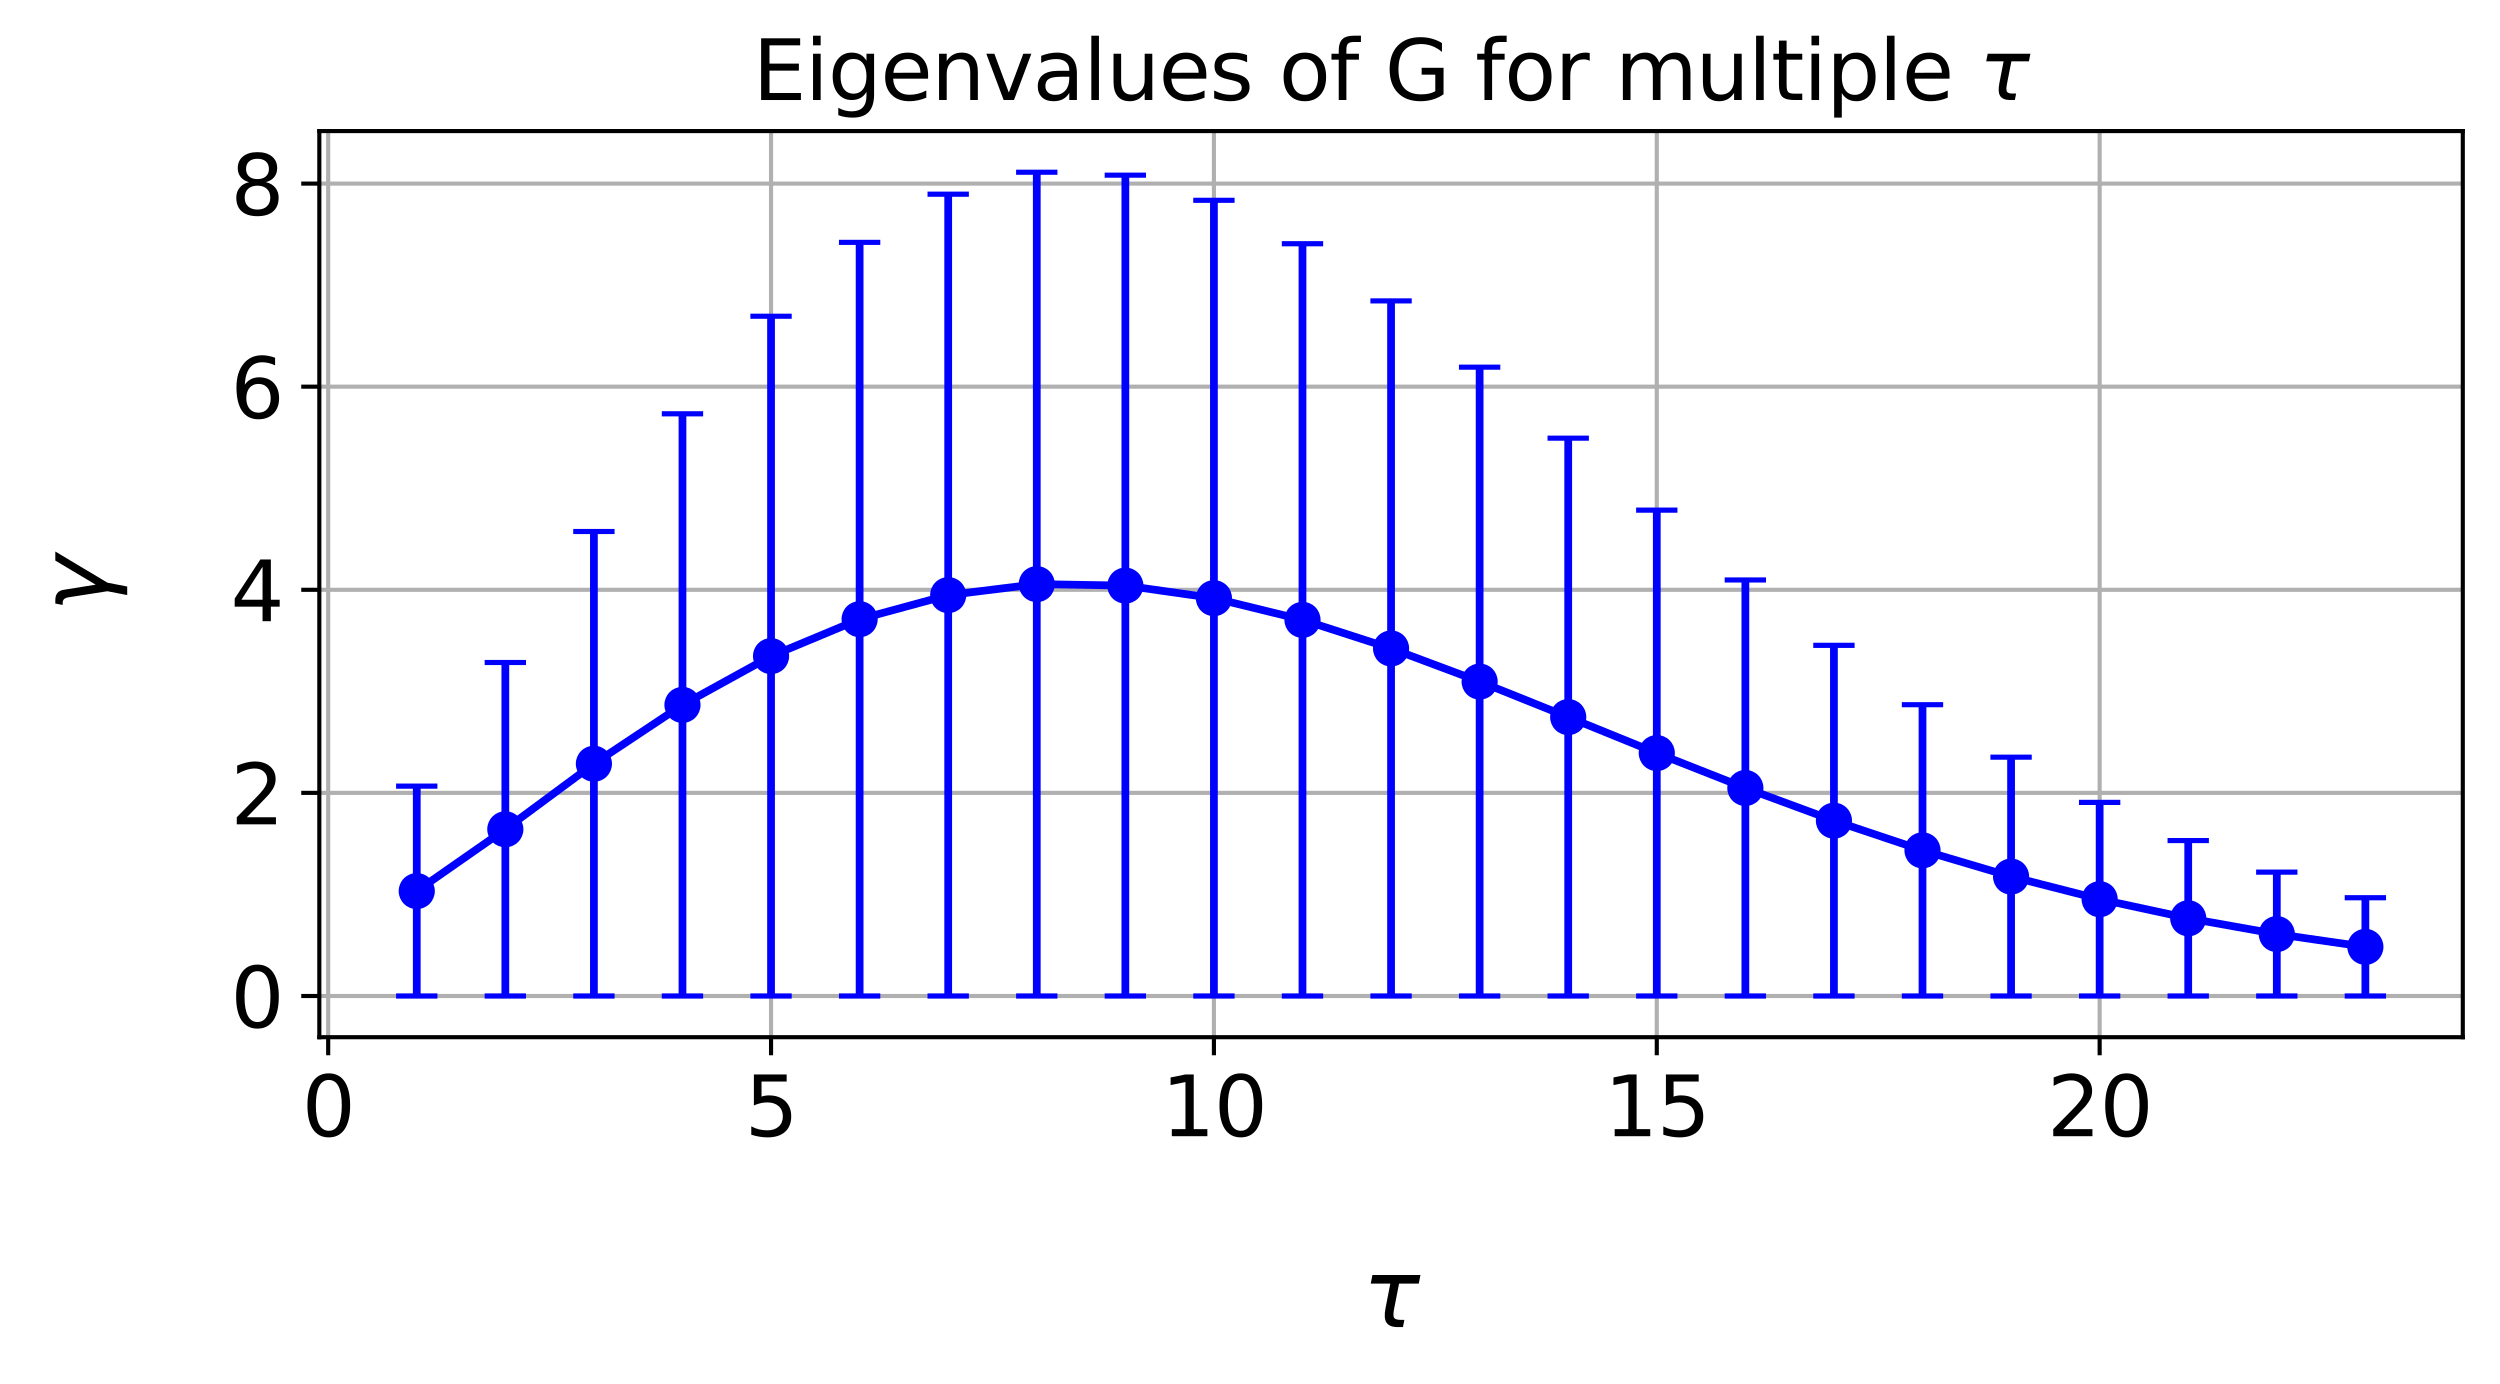 <?xml version="1.0" encoding="utf-8" standalone="no"?>
<!DOCTYPE svg PUBLIC "-//W3C//DTD SVG 1.1//EN"
  "http://www.w3.org/Graphics/SVG/1.1/DTD/svg11.dtd">
<svg xmlns:xlink="http://www.w3.org/1999/xlink" width="483.84pt" height="267.84pt" viewBox="0 0 483.84 267.84" xmlns="http://www.w3.org/2000/svg" version="1.1">
 <defs>
  <style type="text/css">*{stroke-linejoin: round; stroke-linecap: butt}</style>
 </defs>
 <g id="figure_1">
  <g id="patch_1">
   <path d="M 0 267.84 
L 483.84 267.84 
L 483.84 0 
L 0 0 
z
" style="fill: #ffffff"/>
  </g>
  <g id="axes_1">
   <g id="patch_2">
    <path d="M 61.801 200.734 
L 476.64 200.734 
L 476.64 25.36 
L 61.801 25.36 
z
" style="fill: #ffffff"/>
   </g>
   <g id="matplotlib.axis_1">
    <g id="xtick_1">
     <g id="line2d_1">
      <path d="M 63.515 200.734 
L 63.515 25.36 
" clip-path="url(#p216a145812)" style="fill: none; stroke: #b0b0b0; stroke-width: 0.8; stroke-linecap: square"/>
     </g>
     <g id="line2d_2">
      <defs>
       <path id="m5e66ca406e" d="M 0 0 
L 0 3.5 
" style="stroke: #000000; stroke-width: 0.8"/>
      </defs>
      <g>
       <use xlink:href="#m5e66ca406e" x="63.515" y="200.734" style="stroke: #000000; stroke-width: 0.8"/>
      </g>
     </g>
     <g id="text_1">
      <!-- 0 -->
      <g transform="translate(58.425 219.892) scale(0.16 -0.16)">
       <defs>
        <path id="DejaVuSans-30" d="M 2034 4250 
Q 1547 4250 1301 3770 
Q 1056 3291 1056 2328 
Q 1056 1369 1301 889 
Q 1547 409 2034 409 
Q 2525 409 2770 889 
Q 3016 1369 3016 2328 
Q 3016 3291 2770 3770 
Q 2525 4250 2034 4250 
z
M 2034 4750 
Q 2819 4750 3233 4129 
Q 3647 3509 3647 2328 
Q 3647 1150 3233 529 
Q 2819 -91 2034 -91 
Q 1250 -91 836 529 
Q 422 1150 422 2328 
Q 422 3509 836 4129 
Q 1250 4750 2034 4750 
z
" transform="scale(0.016)"/>
       </defs>
       <use xlink:href="#DejaVuSans-30"/>
      </g>
     </g>
    </g>
    <g id="xtick_2">
     <g id="line2d_3">
      <path d="M 149.225 200.734 
L 149.225 25.36 
" clip-path="url(#p216a145812)" style="fill: none; stroke: #b0b0b0; stroke-width: 0.8; stroke-linecap: square"/>
     </g>
     <g id="line2d_4">
      <g>
       <use xlink:href="#m5e66ca406e" x="149.225" y="200.734" style="stroke: #000000; stroke-width: 0.8"/>
      </g>
     </g>
     <g id="text_2">
      <!-- 5 -->
      <g transform="translate(144.135 219.892) scale(0.16 -0.16)">
       <defs>
        <path id="DejaVuSans-35" d="M 691 4666 
L 3169 4666 
L 3169 4134 
L 1269 4134 
L 1269 2991 
Q 1406 3038 1543 3061 
Q 1681 3084 1819 3084 
Q 2600 3084 3056 2656 
Q 3513 2228 3513 1497 
Q 3513 744 3044 326 
Q 2575 -91 1722 -91 
Q 1428 -91 1123 -41 
Q 819 9 494 109 
L 494 744 
Q 775 591 1075 516 
Q 1375 441 1709 441 
Q 2250 441 2565 725 
Q 2881 1009 2881 1497 
Q 2881 1984 2565 2268 
Q 2250 2553 1709 2553 
Q 1456 2553 1204 2497 
Q 953 2441 691 2322 
L 691 4666 
z
" transform="scale(0.016)"/>
       </defs>
       <use xlink:href="#DejaVuSans-35"/>
      </g>
     </g>
    </g>
    <g id="xtick_3">
     <g id="line2d_5">
      <path d="M 234.936 200.734 
L 234.936 25.36 
" clip-path="url(#p216a145812)" style="fill: none; stroke: #b0b0b0; stroke-width: 0.8; stroke-linecap: square"/>
     </g>
     <g id="line2d_6">
      <g>
       <use xlink:href="#m5e66ca406e" x="234.936" y="200.734" style="stroke: #000000; stroke-width: 0.8"/>
      </g>
     </g>
     <g id="text_3">
      <!-- 10 -->
      <g transform="translate(224.756 219.892) scale(0.16 -0.16)">
       <defs>
        <path id="DejaVuSans-31" d="M 794 531 
L 1825 531 
L 1825 4091 
L 703 3866 
L 703 4441 
L 1819 4666 
L 2450 4666 
L 2450 531 
L 3481 531 
L 3481 0 
L 794 0 
L 794 531 
z
" transform="scale(0.016)"/>
       </defs>
       <use xlink:href="#DejaVuSans-31"/>
       <use xlink:href="#DejaVuSans-30" x="63.623"/>
      </g>
     </g>
    </g>
    <g id="xtick_4">
     <g id="line2d_7">
      <path d="M 320.647 200.734 
L 320.647 25.36 
" clip-path="url(#p216a145812)" style="fill: none; stroke: #b0b0b0; stroke-width: 0.8; stroke-linecap: square"/>
     </g>
     <g id="line2d_8">
      <g>
       <use xlink:href="#m5e66ca406e" x="320.647" y="200.734" style="stroke: #000000; stroke-width: 0.8"/>
      </g>
     </g>
     <g id="text_4">
      <!-- 15 -->
      <g transform="translate(310.467 219.892) scale(0.16 -0.16)">
       <use xlink:href="#DejaVuSans-31"/>
       <use xlink:href="#DejaVuSans-35" x="63.623"/>
      </g>
     </g>
    </g>
    <g id="xtick_5">
     <g id="line2d_9">
      <path d="M 406.357 200.734 
L 406.357 25.36 
" clip-path="url(#p216a145812)" style="fill: none; stroke: #b0b0b0; stroke-width: 0.8; stroke-linecap: square"/>
     </g>
     <g id="line2d_10">
      <g>
       <use xlink:href="#m5e66ca406e" x="406.357" y="200.734" style="stroke: #000000; stroke-width: 0.8"/>
      </g>
     </g>
     <g id="text_5">
      <!-- 20 -->
      <g transform="translate(396.177 219.892) scale(0.16 -0.16)">
       <defs>
        <path id="DejaVuSans-32" d="M 1228 531 
L 3431 531 
L 3431 0 
L 469 0 
L 469 531 
Q 828 903 1448 1529 
Q 2069 2156 2228 2338 
Q 2531 2678 2651 2914 
Q 2772 3150 2772 3378 
Q 2772 3750 2511 3984 
Q 2250 4219 1831 4219 
Q 1534 4219 1204 4116 
Q 875 4013 500 3803 
L 500 4441 
Q 881 4594 1212 4672 
Q 1544 4750 1819 4750 
Q 2544 4750 2975 4387 
Q 3406 4025 3406 3419 
Q 3406 3131 3298 2873 
Q 3191 2616 2906 2266 
Q 2828 2175 2409 1742 
Q 1991 1309 1228 531 
z
" transform="scale(0.016)"/>
       </defs>
       <use xlink:href="#DejaVuSans-32"/>
       <use xlink:href="#DejaVuSans-30" x="63.623"/>
      </g>
     </g>
    </g>
    <g id="text_6">
     <!-- $\tau$ -->
     <g transform="translate(263.73 256.897) scale(0.18 -0.18)">
      <defs>
       <path id="DejaVuSans-Oblique-3c4" d="M 2103 638 
Q 2188 488 2525 488 
L 2800 488 
L 2706 0 
L 2363 0 
Q 1800 0 1600 300 
Q 1403 606 1534 1269 
L 1856 2925 
L 541 2925 
L 653 3500 
L 3881 3500 
L 3769 2925 
L 2444 2925 
L 2113 1234 
Q 2025 781 2103 638 
z
" transform="scale(0.016)"/>
      </defs>
      <use xlink:href="#DejaVuSans-Oblique-3c4" transform="translate(0 0.312)"/>
     </g>
    </g>
   </g>
   <g id="matplotlib.axis_2">
    <g id="ytick_1">
     <g id="line2d_11">
      <path d="M 61.801 192.763 
L 476.64 192.763 
" clip-path="url(#p216a145812)" style="fill: none; stroke: #b0b0b0; stroke-width: 0.8; stroke-linecap: square"/>
     </g>
     <g id="line2d_12">
      <defs>
       <path id="m36f0580155" d="M 0 0 
L -3.5 0 
" style="stroke: #000000; stroke-width: 0.8"/>
      </defs>
      <g>
       <use xlink:href="#m36f0580155" x="61.801" y="192.763" style="stroke: #000000; stroke-width: 0.8"/>
      </g>
     </g>
     <g id="text_7">
      <!-- 0 -->
      <g transform="translate(44.621 198.842) scale(0.16 -0.16)">
       <use xlink:href="#DejaVuSans-30"/>
      </g>
     </g>
    </g>
    <g id="ytick_2">
     <g id="line2d_13">
      <path d="M 61.801 153.454 
L 476.64 153.454 
" clip-path="url(#p216a145812)" style="fill: none; stroke: #b0b0b0; stroke-width: 0.8; stroke-linecap: square"/>
     </g>
     <g id="line2d_14">
      <g>
       <use xlink:href="#m36f0580155" x="61.801" y="153.454" style="stroke: #000000; stroke-width: 0.8"/>
      </g>
     </g>
     <g id="text_8">
      <!-- 2 -->
      <g transform="translate(44.621 159.533) scale(0.16 -0.16)">
       <use xlink:href="#DejaVuSans-32"/>
      </g>
     </g>
    </g>
    <g id="ytick_3">
     <g id="line2d_15">
      <path d="M 61.801 114.145 
L 476.64 114.145 
" clip-path="url(#p216a145812)" style="fill: none; stroke: #b0b0b0; stroke-width: 0.8; stroke-linecap: square"/>
     </g>
     <g id="line2d_16">
      <g>
       <use xlink:href="#m36f0580155" x="61.801" y="114.145" style="stroke: #000000; stroke-width: 0.8"/>
      </g>
     </g>
     <g id="text_9">
      <!-- 4 -->
      <g transform="translate(44.621 120.224) scale(0.16 -0.16)">
       <defs>
        <path id="DejaVuSans-34" d="M 2419 4116 
L 825 1625 
L 2419 1625 
L 2419 4116 
z
M 2253 4666 
L 3047 4666 
L 3047 1625 
L 3713 1625 
L 3713 1100 
L 3047 1100 
L 3047 0 
L 2419 0 
L 2419 1100 
L 313 1100 
L 313 1709 
L 2253 4666 
z
" transform="scale(0.016)"/>
       </defs>
       <use xlink:href="#DejaVuSans-34"/>
      </g>
     </g>
    </g>
    <g id="ytick_4">
     <g id="line2d_17">
      <path d="M 61.801 74.837 
L 476.64 74.837 
" clip-path="url(#p216a145812)" style="fill: none; stroke: #b0b0b0; stroke-width: 0.8; stroke-linecap: square"/>
     </g>
     <g id="line2d_18">
      <g>
       <use xlink:href="#m36f0580155" x="61.801" y="74.837" style="stroke: #000000; stroke-width: 0.8"/>
      </g>
     </g>
     <g id="text_10">
      <!-- 6 -->
      <g transform="translate(44.621 80.915) scale(0.16 -0.16)">
       <defs>
        <path id="DejaVuSans-36" d="M 2113 2584 
Q 1688 2584 1439 2293 
Q 1191 2003 1191 1497 
Q 1191 994 1439 701 
Q 1688 409 2113 409 
Q 2538 409 2786 701 
Q 3034 994 3034 1497 
Q 3034 2003 2786 2293 
Q 2538 2584 2113 2584 
z
M 3366 4563 
L 3366 3988 
Q 3128 4100 2886 4159 
Q 2644 4219 2406 4219 
Q 1781 4219 1451 3797 
Q 1122 3375 1075 2522 
Q 1259 2794 1537 2939 
Q 1816 3084 2150 3084 
Q 2853 3084 3261 2657 
Q 3669 2231 3669 1497 
Q 3669 778 3244 343 
Q 2819 -91 2113 -91 
Q 1303 -91 875 529 
Q 447 1150 447 2328 
Q 447 3434 972 4092 
Q 1497 4750 2381 4750 
Q 2619 4750 2861 4703 
Q 3103 4656 3366 4563 
z
" transform="scale(0.016)"/>
       </defs>
       <use xlink:href="#DejaVuSans-36"/>
      </g>
     </g>
    </g>
    <g id="ytick_5">
     <g id="line2d_19">
      <path d="M 61.801 35.528 
L 476.64 35.528 
" clip-path="url(#p216a145812)" style="fill: none; stroke: #b0b0b0; stroke-width: 0.8; stroke-linecap: square"/>
     </g>
     <g id="line2d_20">
      <g>
       <use xlink:href="#m36f0580155" x="61.801" y="35.528" style="stroke: #000000; stroke-width: 0.8"/>
      </g>
     </g>
     <g id="text_11">
      <!-- 8 -->
      <g transform="translate(44.621 41.607) scale(0.16 -0.16)">
       <defs>
        <path id="DejaVuSans-38" d="M 2034 2216 
Q 1584 2216 1326 1975 
Q 1069 1734 1069 1313 
Q 1069 891 1326 650 
Q 1584 409 2034 409 
Q 2484 409 2743 651 
Q 3003 894 3003 1313 
Q 3003 1734 2745 1975 
Q 2488 2216 2034 2216 
z
M 1403 2484 
Q 997 2584 770 2862 
Q 544 3141 544 3541 
Q 544 4100 942 4425 
Q 1341 4750 2034 4750 
Q 2731 4750 3128 4425 
Q 3525 4100 3525 3541 
Q 3525 3141 3298 2862 
Q 3072 2584 2669 2484 
Q 3125 2378 3379 2068 
Q 3634 1759 3634 1313 
Q 3634 634 3220 271 
Q 2806 -91 2034 -91 
Q 1263 -91 848 271 
Q 434 634 434 1313 
Q 434 1759 690 2068 
Q 947 2378 1403 2484 
z
M 1172 3481 
Q 1172 3119 1398 2916 
Q 1625 2713 2034 2713 
Q 2441 2713 2670 2916 
Q 2900 3119 2900 3481 
Q 2900 3844 2670 4047 
Q 2441 4250 2034 4250 
Q 1625 4250 1398 4047 
Q 1172 3844 1172 3481 
z
" transform="scale(0.016)"/>
       </defs>
       <use xlink:href="#DejaVuSans-38"/>
      </g>
     </g>
    </g>
    <g id="text_12">
     <!-- $\gamma$ -->
     <g transform="translate(20.841 118.447) rotate(-90) scale(0.18 -0.18)">
      <defs>
       <path id="DejaVuSans-Oblique-3b3" d="M 1491 2950 
L 1838 788 
L 3456 3500 
L 4066 3500 
L 1972 0 
L 1713 -1331 
L 1138 -1331 
L 1397 0 
L 988 2613 
Q 925 3006 628 3006 
L 475 3006 
L 569 3500 
L 788 3500 
Q 1403 3500 1491 2950 
z
" transform="scale(0.016)"/>
      </defs>
      <use xlink:href="#DejaVuSans-Oblique-3b3" transform="translate(0 0.312)"/>
     </g>
    </g>
   </g>
   <g id="line2d_21">
    <path d="M 80.657 172.454 
L 97.799 160.492 
L 114.941 147.814 
L 132.083 136.425 
L 149.225 126.983 
L 166.368 119.835 
L 183.51 115.175 
L 200.652 113.047 
L 217.794 113.333 
L 234.936 115.766 
L 252.078 119.966 
L 269.22 125.498 
L 286.362 131.911 
L 303.505 138.783 
L 320.647 145.747 
L 337.789 152.504 
L 354.931 158.83 
L 372.073 164.573 
L 389.215 169.649 
L 406.357 174.027 
L 423.499 177.721 
L 440.642 180.775 
L 457.784 183.253 
" clip-path="url(#p216a145812)" style="fill: none; stroke: #0000ff; stroke-width: 1.5; stroke-linecap: square"/>
    <defs>
     <path id="me82465ccfd" d="M 0 3 
C 0.796 3 1.559 2.684 2.121 2.121 
C 2.684 1.559 3 0.796 3 0 
C 3 -0.796 2.684 -1.559 2.121 -2.121 
C 1.559 -2.684 0.796 -3 0 -3 
C -0.796 -3 -1.559 -2.684 -2.121 -2.121 
C -2.684 -1.559 -3 -0.796 -3 0 
C -3 0.796 -2.684 1.559 -2.121 2.121 
C -1.559 2.684 -0.796 3 0 3 
z
" style="stroke: #0000ff"/>
    </defs>
    <g clip-path="url(#p216a145812)">
     <use xlink:href="#me82465ccfd" x="80.657" y="172.454" style="fill: #0000ff; stroke: #0000ff"/>
     <use xlink:href="#me82465ccfd" x="97.799" y="160.492" style="fill: #0000ff; stroke: #0000ff"/>
     <use xlink:href="#me82465ccfd" x="114.941" y="147.814" style="fill: #0000ff; stroke: #0000ff"/>
     <use xlink:href="#me82465ccfd" x="132.083" y="136.425" style="fill: #0000ff; stroke: #0000ff"/>
     <use xlink:href="#me82465ccfd" x="149.225" y="126.983" style="fill: #0000ff; stroke: #0000ff"/>
     <use xlink:href="#me82465ccfd" x="166.368" y="119.835" style="fill: #0000ff; stroke: #0000ff"/>
     <use xlink:href="#me82465ccfd" x="183.51" y="115.175" style="fill: #0000ff; stroke: #0000ff"/>
     <use xlink:href="#me82465ccfd" x="200.652" y="113.047" style="fill: #0000ff; stroke: #0000ff"/>
     <use xlink:href="#me82465ccfd" x="217.794" y="113.333" style="fill: #0000ff; stroke: #0000ff"/>
     <use xlink:href="#me82465ccfd" x="234.936" y="115.766" style="fill: #0000ff; stroke: #0000ff"/>
     <use xlink:href="#me82465ccfd" x="252.078" y="119.966" style="fill: #0000ff; stroke: #0000ff"/>
     <use xlink:href="#me82465ccfd" x="269.22" y="125.498" style="fill: #0000ff; stroke: #0000ff"/>
     <use xlink:href="#me82465ccfd" x="286.362" y="131.911" style="fill: #0000ff; stroke: #0000ff"/>
     <use xlink:href="#me82465ccfd" x="303.505" y="138.783" style="fill: #0000ff; stroke: #0000ff"/>
     <use xlink:href="#me82465ccfd" x="320.647" y="145.747" style="fill: #0000ff; stroke: #0000ff"/>
     <use xlink:href="#me82465ccfd" x="337.789" y="152.504" style="fill: #0000ff; stroke: #0000ff"/>
     <use xlink:href="#me82465ccfd" x="354.931" y="158.83" style="fill: #0000ff; stroke: #0000ff"/>
     <use xlink:href="#me82465ccfd" x="372.073" y="164.573" style="fill: #0000ff; stroke: #0000ff"/>
     <use xlink:href="#me82465ccfd" x="389.215" y="169.649" style="fill: #0000ff; stroke: #0000ff"/>
     <use xlink:href="#me82465ccfd" x="406.357" y="174.027" style="fill: #0000ff; stroke: #0000ff"/>
     <use xlink:href="#me82465ccfd" x="423.499" y="177.721" style="fill: #0000ff; stroke: #0000ff"/>
     <use xlink:href="#me82465ccfd" x="440.642" y="180.775" style="fill: #0000ff; stroke: #0000ff"/>
     <use xlink:href="#me82465ccfd" x="457.784" y="183.253" style="fill: #0000ff; stroke: #0000ff"/>
    </g>
   </g>
   <g id="LineCollection_1">
    <path d="M 80.657 192.763 
L 80.657 152.146 
" clip-path="url(#p216a145812)" style="fill: none; stroke: #0000ff; stroke-width: 1.5"/>
    <path d="M 97.799 192.763 
L 97.799 128.221 
" clip-path="url(#p216a145812)" style="fill: none; stroke: #0000ff; stroke-width: 1.5"/>
    <path d="M 114.941 192.763 
L 114.941 102.866 
" clip-path="url(#p216a145812)" style="fill: none; stroke: #0000ff; stroke-width: 1.5"/>
    <path d="M 132.083 192.763 
L 132.083 80.086 
" clip-path="url(#p216a145812)" style="fill: none; stroke: #0000ff; stroke-width: 1.5"/>
    <path d="M 149.225 192.763 
L 149.225 61.204 
" clip-path="url(#p216a145812)" style="fill: none; stroke: #0000ff; stroke-width: 1.5"/>
    <path d="M 166.368 192.763 
L 166.368 46.907 
" clip-path="url(#p216a145812)" style="fill: none; stroke: #0000ff; stroke-width: 1.5"/>
    <path d="M 183.51 192.763 
L 183.51 37.587 
" clip-path="url(#p216a145812)" style="fill: none; stroke: #0000ff; stroke-width: 1.5"/>
    <path d="M 200.652 192.763 
L 200.652 33.332 
" clip-path="url(#p216a145812)" style="fill: none; stroke: #0000ff; stroke-width: 1.5"/>
    <path d="M 217.794 192.763 
L 217.794 33.904 
" clip-path="url(#p216a145812)" style="fill: none; stroke: #0000ff; stroke-width: 1.5"/>
    <path d="M 234.936 192.763 
L 234.936 38.768 
" clip-path="url(#p216a145812)" style="fill: none; stroke: #0000ff; stroke-width: 1.5"/>
    <path d="M 252.078 192.763 
L 252.078 47.17 
" clip-path="url(#p216a145812)" style="fill: none; stroke: #0000ff; stroke-width: 1.5"/>
    <path d="M 269.22 192.763 
L 269.22 58.233 
" clip-path="url(#p216a145812)" style="fill: none; stroke: #0000ff; stroke-width: 1.5"/>
    <path d="M 286.362 192.763 
L 286.362 71.059 
" clip-path="url(#p216a145812)" style="fill: none; stroke: #0000ff; stroke-width: 1.5"/>
    <path d="M 303.505 192.763 
L 303.505 84.803 
" clip-path="url(#p216a145812)" style="fill: none; stroke: #0000ff; stroke-width: 1.5"/>
    <path d="M 320.647 192.763 
L 320.647 98.731 
" clip-path="url(#p216a145812)" style="fill: none; stroke: #0000ff; stroke-width: 1.5"/>
    <path d="M 337.789 192.763 
L 337.789 112.245 
" clip-path="url(#p216a145812)" style="fill: none; stroke: #0000ff; stroke-width: 1.5"/>
    <path d="M 354.931 192.763 
L 354.931 124.896 
" clip-path="url(#p216a145812)" style="fill: none; stroke: #0000ff; stroke-width: 1.5"/>
    <path d="M 372.073 192.763 
L 372.073 136.383 
" clip-path="url(#p216a145812)" style="fill: none; stroke: #0000ff; stroke-width: 1.5"/>
    <path d="M 389.215 192.763 
L 389.215 146.536 
" clip-path="url(#p216a145812)" style="fill: none; stroke: #0000ff; stroke-width: 1.5"/>
    <path d="M 406.357 192.763 
L 406.357 155.292 
" clip-path="url(#p216a145812)" style="fill: none; stroke: #0000ff; stroke-width: 1.5"/>
    <path d="M 423.499 192.763 
L 423.499 162.68 
" clip-path="url(#p216a145812)" style="fill: none; stroke: #0000ff; stroke-width: 1.5"/>
    <path d="M 440.642 192.763 
L 440.642 168.787 
" clip-path="url(#p216a145812)" style="fill: none; stroke: #0000ff; stroke-width: 1.5"/>
    <path d="M 457.784 192.763 
L 457.784 173.744 
" clip-path="url(#p216a145812)" style="fill: none; stroke: #0000ff; stroke-width: 1.5"/>
   </g>
   <g id="line2d_22">
    <defs>
     <path id="ma0a9828297" d="M 4 0 
L -4 -0 
" style="stroke: #0000ff"/>
    </defs>
    <g clip-path="url(#p216a145812)">
     <use xlink:href="#ma0a9828297" x="80.657" y="192.763" style="fill: #0000ff; stroke: #0000ff"/>
     <use xlink:href="#ma0a9828297" x="97.799" y="192.763" style="fill: #0000ff; stroke: #0000ff"/>
     <use xlink:href="#ma0a9828297" x="114.941" y="192.763" style="fill: #0000ff; stroke: #0000ff"/>
     <use xlink:href="#ma0a9828297" x="132.083" y="192.763" style="fill: #0000ff; stroke: #0000ff"/>
     <use xlink:href="#ma0a9828297" x="149.225" y="192.763" style="fill: #0000ff; stroke: #0000ff"/>
     <use xlink:href="#ma0a9828297" x="166.368" y="192.763" style="fill: #0000ff; stroke: #0000ff"/>
     <use xlink:href="#ma0a9828297" x="183.51" y="192.763" style="fill: #0000ff; stroke: #0000ff"/>
     <use xlink:href="#ma0a9828297" x="200.652" y="192.763" style="fill: #0000ff; stroke: #0000ff"/>
     <use xlink:href="#ma0a9828297" x="217.794" y="192.763" style="fill: #0000ff; stroke: #0000ff"/>
     <use xlink:href="#ma0a9828297" x="234.936" y="192.763" style="fill: #0000ff; stroke: #0000ff"/>
     <use xlink:href="#ma0a9828297" x="252.078" y="192.763" style="fill: #0000ff; stroke: #0000ff"/>
     <use xlink:href="#ma0a9828297" x="269.22" y="192.763" style="fill: #0000ff; stroke: #0000ff"/>
     <use xlink:href="#ma0a9828297" x="286.362" y="192.763" style="fill: #0000ff; stroke: #0000ff"/>
     <use xlink:href="#ma0a9828297" x="303.505" y="192.763" style="fill: #0000ff; stroke: #0000ff"/>
     <use xlink:href="#ma0a9828297" x="320.647" y="192.763" style="fill: #0000ff; stroke: #0000ff"/>
     <use xlink:href="#ma0a9828297" x="337.789" y="192.763" style="fill: #0000ff; stroke: #0000ff"/>
     <use xlink:href="#ma0a9828297" x="354.931" y="192.763" style="fill: #0000ff; stroke: #0000ff"/>
     <use xlink:href="#ma0a9828297" x="372.073" y="192.763" style="fill: #0000ff; stroke: #0000ff"/>
     <use xlink:href="#ma0a9828297" x="389.215" y="192.763" style="fill: #0000ff; stroke: #0000ff"/>
     <use xlink:href="#ma0a9828297" x="406.357" y="192.763" style="fill: #0000ff; stroke: #0000ff"/>
     <use xlink:href="#ma0a9828297" x="423.499" y="192.763" style="fill: #0000ff; stroke: #0000ff"/>
     <use xlink:href="#ma0a9828297" x="440.642" y="192.763" style="fill: #0000ff; stroke: #0000ff"/>
     <use xlink:href="#ma0a9828297" x="457.784" y="192.763" style="fill: #0000ff; stroke: #0000ff"/>
    </g>
   </g>
   <g id="line2d_23">
    <g clip-path="url(#p216a145812)">
     <use xlink:href="#ma0a9828297" x="80.657" y="152.146" style="fill: #0000ff; stroke: #0000ff"/>
     <use xlink:href="#ma0a9828297" x="97.799" y="128.221" style="fill: #0000ff; stroke: #0000ff"/>
     <use xlink:href="#ma0a9828297" x="114.941" y="102.866" style="fill: #0000ff; stroke: #0000ff"/>
     <use xlink:href="#ma0a9828297" x="132.083" y="80.086" style="fill: #0000ff; stroke: #0000ff"/>
     <use xlink:href="#ma0a9828297" x="149.225" y="61.204" style="fill: #0000ff; stroke: #0000ff"/>
     <use xlink:href="#ma0a9828297" x="166.368" y="46.907" style="fill: #0000ff; stroke: #0000ff"/>
     <use xlink:href="#ma0a9828297" x="183.51" y="37.587" style="fill: #0000ff; stroke: #0000ff"/>
     <use xlink:href="#ma0a9828297" x="200.652" y="33.332" style="fill: #0000ff; stroke: #0000ff"/>
     <use xlink:href="#ma0a9828297" x="217.794" y="33.904" style="fill: #0000ff; stroke: #0000ff"/>
     <use xlink:href="#ma0a9828297" x="234.936" y="38.768" style="fill: #0000ff; stroke: #0000ff"/>
     <use xlink:href="#ma0a9828297" x="252.078" y="47.17" style="fill: #0000ff; stroke: #0000ff"/>
     <use xlink:href="#ma0a9828297" x="269.22" y="58.233" style="fill: #0000ff; stroke: #0000ff"/>
     <use xlink:href="#ma0a9828297" x="286.362" y="71.059" style="fill: #0000ff; stroke: #0000ff"/>
     <use xlink:href="#ma0a9828297" x="303.505" y="84.803" style="fill: #0000ff; stroke: #0000ff"/>
     <use xlink:href="#ma0a9828297" x="320.647" y="98.731" style="fill: #0000ff; stroke: #0000ff"/>
     <use xlink:href="#ma0a9828297" x="337.789" y="112.245" style="fill: #0000ff; stroke: #0000ff"/>
     <use xlink:href="#ma0a9828297" x="354.931" y="124.896" style="fill: #0000ff; stroke: #0000ff"/>
     <use xlink:href="#ma0a9828297" x="372.073" y="136.383" style="fill: #0000ff; stroke: #0000ff"/>
     <use xlink:href="#ma0a9828297" x="389.215" y="146.536" style="fill: #0000ff; stroke: #0000ff"/>
     <use xlink:href="#ma0a9828297" x="406.357" y="155.292" style="fill: #0000ff; stroke: #0000ff"/>
     <use xlink:href="#ma0a9828297" x="423.499" y="162.68" style="fill: #0000ff; stroke: #0000ff"/>
     <use xlink:href="#ma0a9828297" x="440.642" y="168.787" style="fill: #0000ff; stroke: #0000ff"/>
     <use xlink:href="#ma0a9828297" x="457.784" y="173.744" style="fill: #0000ff; stroke: #0000ff"/>
    </g>
   </g>
   <g id="line2d_24"/>
   <g id="patch_3">
    <path d="M 61.801 200.734 
L 61.801 25.36 
" style="fill: none; stroke: #000000; stroke-width: 0.8; stroke-linejoin: miter; stroke-linecap: square"/>
   </g>
   <g id="patch_4">
    <path d="M 476.64 200.734 
L 476.64 25.36 
" style="fill: none; stroke: #000000; stroke-width: 0.8; stroke-linejoin: miter; stroke-linecap: square"/>
   </g>
   <g id="patch_5">
    <path d="M 61.801 200.734 
L 476.64 200.734 
" style="fill: none; stroke: #000000; stroke-width: 0.8; stroke-linejoin: miter; stroke-linecap: square"/>
   </g>
   <g id="patch_6">
    <path d="M 61.801 25.36 
L 476.64 25.36 
" style="fill: none; stroke: #000000; stroke-width: 0.8; stroke-linejoin: miter; stroke-linecap: square"/>
   </g>
   <g id="text_13">
    <!-- Eigenvalues of G for multiple $\tau$ -->
    <g transform="translate(145.7 19.36) scale(0.16 -0.16)">
     <defs>
      <path id="DejaVuSans-45" d="M 628 4666 
L 3578 4666 
L 3578 4134 
L 1259 4134 
L 1259 2753 
L 3481 2753 
L 3481 2222 
L 1259 2222 
L 1259 531 
L 3634 531 
L 3634 0 
L 628 0 
L 628 4666 
z
" transform="scale(0.016)"/>
      <path id="DejaVuSans-69" d="M 603 3500 
L 1178 3500 
L 1178 0 
L 603 0 
L 603 3500 
z
M 603 4863 
L 1178 4863 
L 1178 4134 
L 603 4134 
L 603 4863 
z
" transform="scale(0.016)"/>
      <path id="DejaVuSans-67" d="M 2906 1791 
Q 2906 2416 2648 2759 
Q 2391 3103 1925 3103 
Q 1463 3103 1205 2759 
Q 947 2416 947 1791 
Q 947 1169 1205 825 
Q 1463 481 1925 481 
Q 2391 481 2648 825 
Q 2906 1169 2906 1791 
z
M 3481 434 
Q 3481 -459 3084 -895 
Q 2688 -1331 1869 -1331 
Q 1566 -1331 1297 -1286 
Q 1028 -1241 775 -1147 
L 775 -588 
Q 1028 -725 1275 -790 
Q 1522 -856 1778 -856 
Q 2344 -856 2625 -561 
Q 2906 -266 2906 331 
L 2906 616 
Q 2728 306 2450 153 
Q 2172 0 1784 0 
Q 1141 0 747 490 
Q 353 981 353 1791 
Q 353 2603 747 3093 
Q 1141 3584 1784 3584 
Q 2172 3584 2450 3431 
Q 2728 3278 2906 2969 
L 2906 3500 
L 3481 3500 
L 3481 434 
z
" transform="scale(0.016)"/>
      <path id="DejaVuSans-65" d="M 3597 1894 
L 3597 1613 
L 953 1613 
Q 991 1019 1311 708 
Q 1631 397 2203 397 
Q 2534 397 2845 478 
Q 3156 559 3463 722 
L 3463 178 
Q 3153 47 2828 -22 
Q 2503 -91 2169 -91 
Q 1331 -91 842 396 
Q 353 884 353 1716 
Q 353 2575 817 3079 
Q 1281 3584 2069 3584 
Q 2775 3584 3186 3129 
Q 3597 2675 3597 1894 
z
M 3022 2063 
Q 3016 2534 2758 2815 
Q 2500 3097 2075 3097 
Q 1594 3097 1305 2825 
Q 1016 2553 972 2059 
L 3022 2063 
z
" transform="scale(0.016)"/>
      <path id="DejaVuSans-6e" d="M 3513 2113 
L 3513 0 
L 2938 0 
L 2938 2094 
Q 2938 2591 2744 2837 
Q 2550 3084 2163 3084 
Q 1697 3084 1428 2787 
Q 1159 2491 1159 1978 
L 1159 0 
L 581 0 
L 581 3500 
L 1159 3500 
L 1159 2956 
Q 1366 3272 1645 3428 
Q 1925 3584 2291 3584 
Q 2894 3584 3203 3211 
Q 3513 2838 3513 2113 
z
" transform="scale(0.016)"/>
      <path id="DejaVuSans-76" d="M 191 3500 
L 800 3500 
L 1894 563 
L 2988 3500 
L 3597 3500 
L 2284 0 
L 1503 0 
L 191 3500 
z
" transform="scale(0.016)"/>
      <path id="DejaVuSans-61" d="M 2194 1759 
Q 1497 1759 1228 1600 
Q 959 1441 959 1056 
Q 959 750 1161 570 
Q 1363 391 1709 391 
Q 2188 391 2477 730 
Q 2766 1069 2766 1631 
L 2766 1759 
L 2194 1759 
z
M 3341 1997 
L 3341 0 
L 2766 0 
L 2766 531 
Q 2569 213 2275 61 
Q 1981 -91 1556 -91 
Q 1019 -91 701 211 
Q 384 513 384 1019 
Q 384 1609 779 1909 
Q 1175 2209 1959 2209 
L 2766 2209 
L 2766 2266 
Q 2766 2663 2505 2880 
Q 2244 3097 1772 3097 
Q 1472 3097 1187 3025 
Q 903 2953 641 2809 
L 641 3341 
Q 956 3463 1253 3523 
Q 1550 3584 1831 3584 
Q 2591 3584 2966 3190 
Q 3341 2797 3341 1997 
z
" transform="scale(0.016)"/>
      <path id="DejaVuSans-6c" d="M 603 4863 
L 1178 4863 
L 1178 0 
L 603 0 
L 603 4863 
z
" transform="scale(0.016)"/>
      <path id="DejaVuSans-75" d="M 544 1381 
L 544 3500 
L 1119 3500 
L 1119 1403 
Q 1119 906 1312 657 
Q 1506 409 1894 409 
Q 2359 409 2629 706 
Q 2900 1003 2900 1516 
L 2900 3500 
L 3475 3500 
L 3475 0 
L 2900 0 
L 2900 538 
Q 2691 219 2414 64 
Q 2138 -91 1772 -91 
Q 1169 -91 856 284 
Q 544 659 544 1381 
z
M 1991 3584 
L 1991 3584 
z
" transform="scale(0.016)"/>
      <path id="DejaVuSans-73" d="M 2834 3397 
L 2834 2853 
Q 2591 2978 2328 3040 
Q 2066 3103 1784 3103 
Q 1356 3103 1142 2972 
Q 928 2841 928 2578 
Q 928 2378 1081 2264 
Q 1234 2150 1697 2047 
L 1894 2003 
Q 2506 1872 2764 1633 
Q 3022 1394 3022 966 
Q 3022 478 2636 193 
Q 2250 -91 1575 -91 
Q 1294 -91 989 -36 
Q 684 19 347 128 
L 347 722 
Q 666 556 975 473 
Q 1284 391 1588 391 
Q 1994 391 2212 530 
Q 2431 669 2431 922 
Q 2431 1156 2273 1281 
Q 2116 1406 1581 1522 
L 1381 1569 
Q 847 1681 609 1914 
Q 372 2147 372 2553 
Q 372 3047 722 3315 
Q 1072 3584 1716 3584 
Q 2034 3584 2315 3537 
Q 2597 3491 2834 3397 
z
" transform="scale(0.016)"/>
      <path id="DejaVuSans-20" transform="scale(0.016)"/>
      <path id="DejaVuSans-6f" d="M 1959 3097 
Q 1497 3097 1228 2736 
Q 959 2375 959 1747 
Q 959 1119 1226 758 
Q 1494 397 1959 397 
Q 2419 397 2687 759 
Q 2956 1122 2956 1747 
Q 2956 2369 2687 2733 
Q 2419 3097 1959 3097 
z
M 1959 3584 
Q 2709 3584 3137 3096 
Q 3566 2609 3566 1747 
Q 3566 888 3137 398 
Q 2709 -91 1959 -91 
Q 1206 -91 779 398 
Q 353 888 353 1747 
Q 353 2609 779 3096 
Q 1206 3584 1959 3584 
z
" transform="scale(0.016)"/>
      <path id="DejaVuSans-66" d="M 2375 4863 
L 2375 4384 
L 1825 4384 
Q 1516 4384 1395 4259 
Q 1275 4134 1275 3809 
L 1275 3500 
L 2222 3500 
L 2222 3053 
L 1275 3053 
L 1275 0 
L 697 0 
L 697 3053 
L 147 3053 
L 147 3500 
L 697 3500 
L 697 3744 
Q 697 4328 969 4595 
Q 1241 4863 1831 4863 
L 2375 4863 
z
" transform="scale(0.016)"/>
      <path id="DejaVuSans-47" d="M 3809 666 
L 3809 1919 
L 2778 1919 
L 2778 2438 
L 4434 2438 
L 4434 434 
Q 4069 175 3628 42 
Q 3188 -91 2688 -91 
Q 1594 -91 976 548 
Q 359 1188 359 2328 
Q 359 3472 976 4111 
Q 1594 4750 2688 4750 
Q 3144 4750 3555 4637 
Q 3966 4525 4313 4306 
L 4313 3634 
Q 3963 3931 3569 4081 
Q 3175 4231 2741 4231 
Q 1884 4231 1454 3753 
Q 1025 3275 1025 2328 
Q 1025 1384 1454 906 
Q 1884 428 2741 428 
Q 3075 428 3337 486 
Q 3600 544 3809 666 
z
" transform="scale(0.016)"/>
      <path id="DejaVuSans-72" d="M 2631 2963 
Q 2534 3019 2420 3045 
Q 2306 3072 2169 3072 
Q 1681 3072 1420 2755 
Q 1159 2438 1159 1844 
L 1159 0 
L 581 0 
L 581 3500 
L 1159 3500 
L 1159 2956 
Q 1341 3275 1631 3429 
Q 1922 3584 2338 3584 
Q 2397 3584 2469 3576 
Q 2541 3569 2628 3553 
L 2631 2963 
z
" transform="scale(0.016)"/>
      <path id="DejaVuSans-6d" d="M 3328 2828 
Q 3544 3216 3844 3400 
Q 4144 3584 4550 3584 
Q 5097 3584 5394 3201 
Q 5691 2819 5691 2113 
L 5691 0 
L 5113 0 
L 5113 2094 
Q 5113 2597 4934 2840 
Q 4756 3084 4391 3084 
Q 3944 3084 3684 2787 
Q 3425 2491 3425 1978 
L 3425 0 
L 2847 0 
L 2847 2094 
Q 2847 2600 2669 2842 
Q 2491 3084 2119 3084 
Q 1678 3084 1418 2786 
Q 1159 2488 1159 1978 
L 1159 0 
L 581 0 
L 581 3500 
L 1159 3500 
L 1159 2956 
Q 1356 3278 1631 3431 
Q 1906 3584 2284 3584 
Q 2666 3584 2933 3390 
Q 3200 3197 3328 2828 
z
" transform="scale(0.016)"/>
      <path id="DejaVuSans-74" d="M 1172 4494 
L 1172 3500 
L 2356 3500 
L 2356 3053 
L 1172 3053 
L 1172 1153 
Q 1172 725 1289 603 
Q 1406 481 1766 481 
L 2356 481 
L 2356 0 
L 1766 0 
Q 1100 0 847 248 
Q 594 497 594 1153 
L 594 3053 
L 172 3053 
L 172 3500 
L 594 3500 
L 594 4494 
L 1172 4494 
z
" transform="scale(0.016)"/>
      <path id="DejaVuSans-70" d="M 1159 525 
L 1159 -1331 
L 581 -1331 
L 581 3500 
L 1159 3500 
L 1159 2969 
Q 1341 3281 1617 3432 
Q 1894 3584 2278 3584 
Q 2916 3584 3314 3078 
Q 3713 2572 3713 1747 
Q 3713 922 3314 415 
Q 2916 -91 2278 -91 
Q 1894 -91 1617 61 
Q 1341 213 1159 525 
z
M 3116 1747 
Q 3116 2381 2855 2742 
Q 2594 3103 2138 3103 
Q 1681 3103 1420 2742 
Q 1159 2381 1159 1747 
Q 1159 1113 1420 752 
Q 1681 391 2138 391 
Q 2594 391 2855 752 
Q 3116 1113 3116 1747 
z
" transform="scale(0.016)"/>
     </defs>
     <use xlink:href="#DejaVuSans-45" transform="translate(0 0.016)"/>
     <use xlink:href="#DejaVuSans-69" transform="translate(63.184 0.016)"/>
     <use xlink:href="#DejaVuSans-67" transform="translate(90.967 0.016)"/>
     <use xlink:href="#DejaVuSans-65" transform="translate(154.443 0.016)"/>
     <use xlink:href="#DejaVuSans-6e" transform="translate(215.967 0.016)"/>
     <use xlink:href="#DejaVuSans-76" transform="translate(279.346 0.016)"/>
     <use xlink:href="#DejaVuSans-61" transform="translate(338.525 0.016)"/>
     <use xlink:href="#DejaVuSans-6c" transform="translate(399.805 0.016)"/>
     <use xlink:href="#DejaVuSans-75" transform="translate(427.588 0.016)"/>
     <use xlink:href="#DejaVuSans-65" transform="translate(490.967 0.016)"/>
     <use xlink:href="#DejaVuSans-73" transform="translate(552.49 0.016)"/>
     <use xlink:href="#DejaVuSans-20" transform="translate(604.59 0.016)"/>
     <use xlink:href="#DejaVuSans-6f" transform="translate(636.377 0.016)"/>
     <use xlink:href="#DejaVuSans-66" transform="translate(697.559 0.016)"/>
     <use xlink:href="#DejaVuSans-20" transform="translate(732.764 0.016)"/>
     <use xlink:href="#DejaVuSans-47" transform="translate(764.551 0.016)"/>
     <use xlink:href="#DejaVuSans-20" transform="translate(842.041 0.016)"/>
     <use xlink:href="#DejaVuSans-66" transform="translate(873.828 0.016)"/>
     <use xlink:href="#DejaVuSans-6f" transform="translate(909.033 0.016)"/>
     <use xlink:href="#DejaVuSans-72" transform="translate(970.215 0.016)"/>
     <use xlink:href="#DejaVuSans-20" transform="translate(1011.328 0.016)"/>
     <use xlink:href="#DejaVuSans-6d" transform="translate(1043.115 0.016)"/>
     <use xlink:href="#DejaVuSans-75" transform="translate(1140.527 0.016)"/>
     <use xlink:href="#DejaVuSans-6c" transform="translate(1203.906 0.016)"/>
     <use xlink:href="#DejaVuSans-74" transform="translate(1231.689 0.016)"/>
     <use xlink:href="#DejaVuSans-69" transform="translate(1270.898 0.016)"/>
     <use xlink:href="#DejaVuSans-70" transform="translate(1298.682 0.016)"/>
     <use xlink:href="#DejaVuSans-6c" transform="translate(1362.158 0.016)"/>
     <use xlink:href="#DejaVuSans-65" transform="translate(1389.941 0.016)"/>
     <use xlink:href="#DejaVuSans-20" transform="translate(1451.465 0.016)"/>
     <use xlink:href="#DejaVuSans-Oblique-3c4" transform="translate(1483.252 0.016)"/>
    </g>
   </g>
  </g>
 </g>
 <defs>
  <clipPath id="p216a145812">
   <rect x="61.801" y="25.36" width="414.839" height="175.374"/>
  </clipPath>
 </defs>
</svg>
